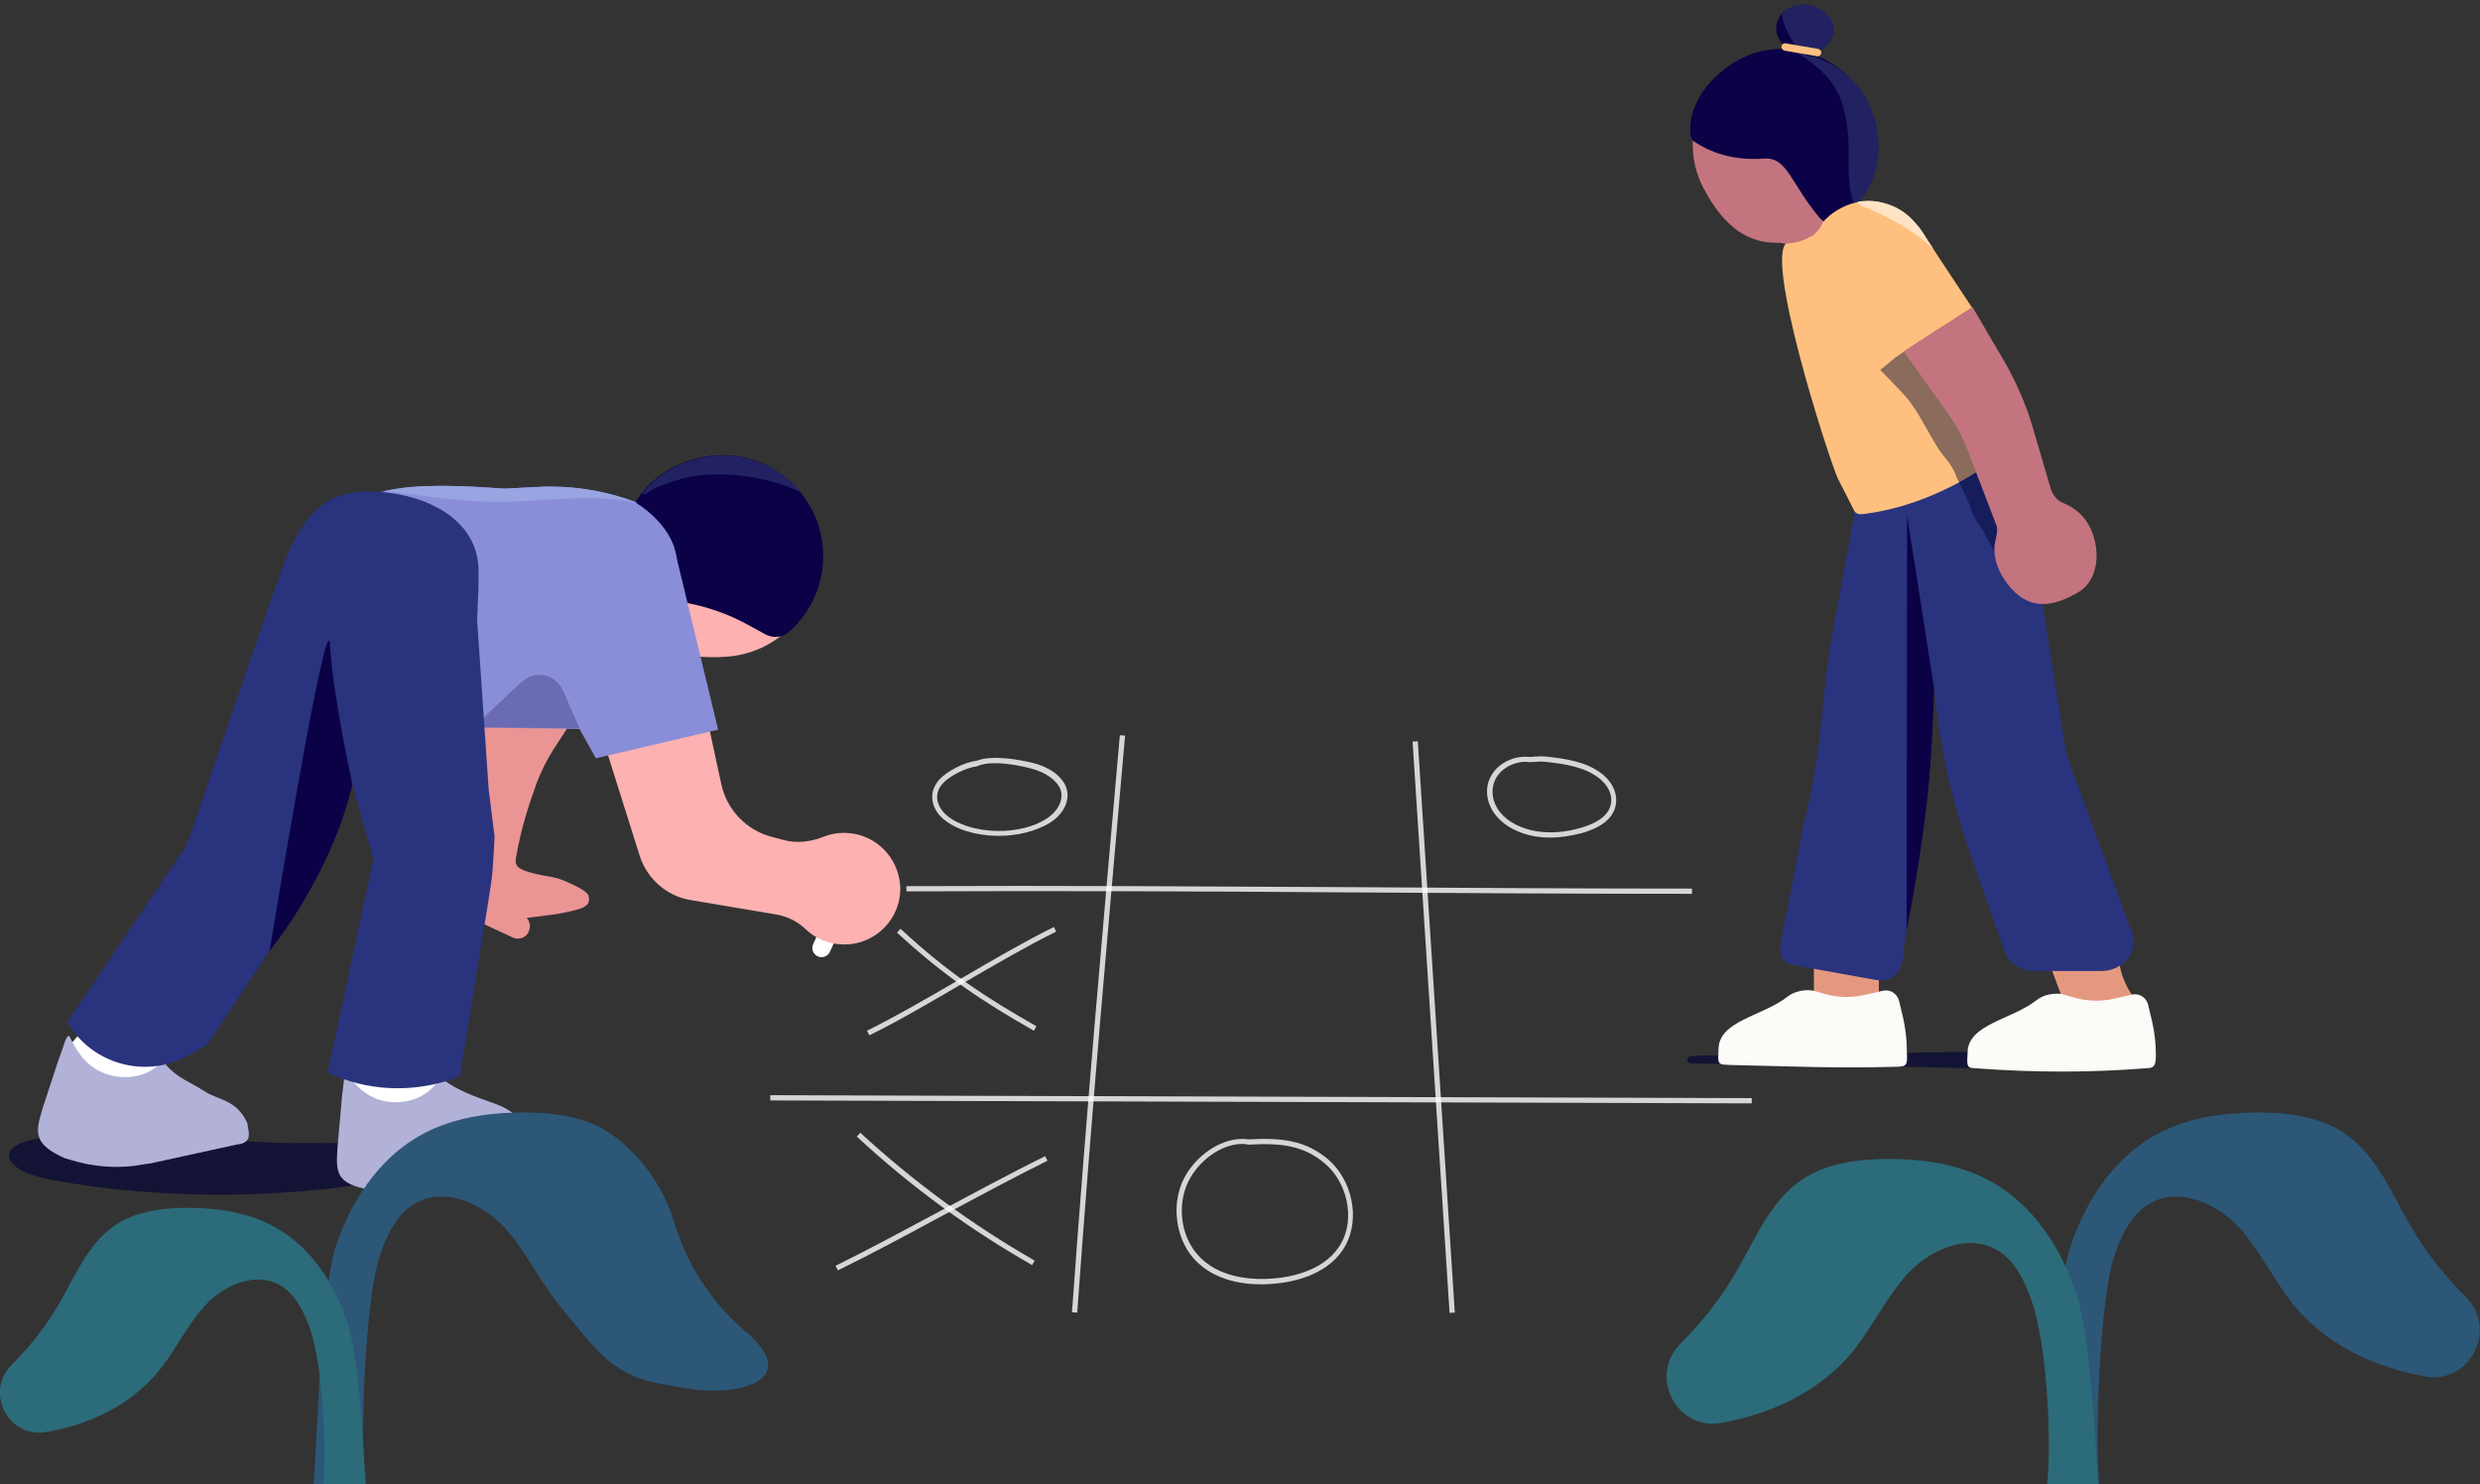<svg id="Layer_1" xmlns="http://www.w3.org/2000/svg" viewBox="0 0 710 425">
    <rect x="0" y="0" width="710" height="425" fill="#333333" stroke="none"/>
    <style>
        .st0{fill:#131335}.st1{fill:#c3747f}.st2{fill:#0b0146}.st3{fill:#f1fbff}.st4{fill:#222262}.st5{fill:#353e79}.st6{fill:#ffc07f}.st7{fill:#fff}.st8{fill:#b2b2d8}.st9{fill:#fdb1b1}.st10{fill:#ea9494}.st11{fill:#8a8ed8}.st12{fill:#f0f9ff}.st13{fill:#98a5e2}.st14{fill:#c2bfd1}.st15{fill:#b26f80}.st16{fill:#6a6bb3}.st17{fill:#2a337e}.st18{fill:#e59880}.st19{fill:#ffe3c5}.st20{fill:#fcfbf8}.st21{fill:#8a8fb8}.st22{fill:#171c5b}.st23{fill:#8a6b5c}.st24{fill:#2c5777}.st25{fill:#2c6b7a}.st26{opacity:.8}
    </style>
    <title>
        2_3-tic-tac-toe
    </title>
    <path class="st0" d="M131.7 333.1c-34.3 9.7-76.9 11.6-114.1 5.2-4.1-.7-8.4-1.6-11.4-3.2S1.5 331 3.3 329c1.7-1.9 5.9-2.9 9.9-3.4 21.7-3.1 44.7 1 67.3 1.6 17.9.5 36.7-1.3 53.4 2.1l-2.2 3.8z"/>
    <path class="st1" d="M487.5 53.5c-6.7-13.2-1.3-29.3 12-35.7 12.5-6.1 27.9-1.3 34.7 10.9 5.9 10.5 3.8 23.2-4.1 31.3l5 9.9-17.4 8.8-2.9-5.7c-1.1-2.2-3.4-3.6-5.9-3.5-7.8.2-15.2-3.9-21.4-16"/>
    <path class="st2" d="M484 38.9c-1.1-8.8 5.7-17.7 14.6-22.2 13-6.6 29.4-.5 36 12.5 6 11.7 3.1 25.6-7.1 33.1-1.1.8 5.3 1.3-1.3 1.9-2.1.5-3.9-.2-5.4-2-8.2-9.8-9.1-17.3-15.8-16.8-6.9.5-13.9-.7-20.3-5.1-.2-.1-.4-.6-.7-1.4"/>
    <path class="st2" d="M517.9 15.3c-4.4.5-8.6-2.3-9.3-6.1s2.3-7.3 6.7-7.8 8.6 2.3 9.3 6.1c.8 3.9-2.2 7.3-6.7 7.8"/>
    <path class="st3" d="M533.2 26.6c.5.7.9 1.5 1.4 2.3-.5-.8-.9-1.6-1.4-2.3m-.4-.6"/>
    <path class="st4" d="M514.3 15c2.7 1.6 5.4 3.6 7.9 6.1 5.2 5.1 6.6 12.1 7 19.1.3 5.7-.6 12.4 1.5 17.9.6-.1 1.1-.3 1.7-.3 6.1-7.7 7.2-18.7 2.5-28.3v-.4c-.4-.8-.9-1.6-1.4-2.3-3.6-5.2-8.8-8.9-14.6-10.7h-1.2c-1.6-.8-2.5-.9-3.4-1.1"/>
    <path class="st4" d="M512.9 14.2c.5.3.9.5 1.4.8.8.2 1.7.4 2.7.4h1.2-1.2c-.5 0-1 0-1.5-.1-.2-.3-.4-.5-.7-.8-.6-.2-1.3-.3-1.9-.3"/>
    <path class="st3" d="M524.7 7.5c.1.4.1.7.1 1.1 0-.3 0-.7-.1-1.1M516.3 1.3h-.9.9m0 0"/>
    <path class="st4" d="M516.3 1.3h-.9c-2.3.3-4.2 1.4-5.3 2.9.7 3.9 2.6 7.2 5 10.1 1.1.2 2.2.5 3.3.8 3.9-.5 6.7-3.3 6.7-6.6 0-.4 0-.7-.1-1.1-1-3.4-4.6-6.1-8.7-6.1"/>
    <path class="st5" d="M514.8 14.4c.2.3.4.5.7.8.5.1 1 .1 1.5.1h1.2c-1.2-.4-2.3-.6-3.4-.9"/>
    <path class="st6" d="M510 13.3c.1-.6.6-1 1.2-.9l9.3 1.6c.6.1 1 .6.9 1.2-.1.6-.6 1-1.2.9l-9.3-1.6c-.5-.1-.9-.6-.9-1.2"/>
    <path class="st7" d="M239.3 262.6c-1.4-.6-3-.1-3.6 1.3l-2.9 6.4c-.6 1.3 0 2.9 1.3 3.5 1.3.6 2.9 0 3.5-1.3l2.9-6.4c.7-1.3.2-2.9-1.2-3.5zM99 305h27.7v15.4H99zM42.8 314.1l-16.5-1.8-7.4-12c2.2-2.1 4-4.4 5.5-7l1-1.8 23 8.3-5.6 14.3z"/>
    <path class="st8" d="M12.2 317.3l4.7-14.3.1-.2 1.7-4.9c.2-.5.9-2 1.3-1 2.3 4.8 5.2 8.9 10.8 10.7 6.2 1.9 12.3.2 15.6-3.8h.2l.7.8c3.7 4.3 6.6 4.8 11.2 7.8 4.2 2.7 9.1 2.3 12.3 9.1l.4 2.5c.1 1 .1 1.9-.6 2.6-.5.5-1 .7-1.7.9-.5.1-1.1.2-1.2.2L43 333.1h-.1c-2.2.3-3.4.5-4.6.7-6 .7-12.2.1-18-1.7l-1.4-.4h-.1c-9.6-4.2-8.6-7.6-6.6-14.4z"/>
    <path class="st9" d="M208.2 188c15.9-1.2 27.7-15.2 26.2-31.1-1.4-15-14.4-26.4-29.4-25.9-13 .5-23.5 9.5-26.6 21.3l-12 .9 1.6 20.9 6.9-.5c2.7-.2 5.3 1.1 6.6 3.5 4.2 7.4 12.1 12 26.7 10.9"/>
    <path class="st2" d="M219.3 181.7c2.2 1.1 4.9.8 6.7-.9 6.5-5.8 10.3-14.4 9.6-23.8-1.2-15.9-15.1-27.8-30.9-26.6-14.3 1.1-25.6 11.6-26.8 25.3-.1 1.5-2.8 13.2-2.7 14.7l16.3 1.5c7.3.7 14.5 2.8 21 6.1l6.8 3.7"/>
    <path class="st3" d="M204.6 130.5"/>
    <path class="st4" d="M206.9 130.4c-.7 0-1.5 0-2.2.1-8.6.7-16.1 4.8-20.9 11 .4-.1.9-.1 1.3-.2 2.2-1.7 5.2-2.7 8.3-3.7 3.9-1.3 8.1-1.8 12.2-1.8 2.5 0 5.1.2 7.5.5 5.5.7 11 2.2 16.2 4.6-5.5-6.4-13.6-10.5-22.4-10.5"/>
    <path class="st9" d="M242.8 238.5c-2.5-.2-4.9.2-7.1 1.1-3.6 1.4-7.6 1.9-11.3.9l-3.4-.9c-7.3-1.9-12.9-7.7-14.5-15.1l-5.1-23.6-30.8 4.3 12.5 39.7c2.1 6.7 7.8 11.7 14.7 12.8l24.3 4.1c3.1.5 6.1 1.9 8.4 4.1 2.9 2.8 6.8 4.5 11.2 4.5 9.2 0 16.6-7.7 16-17-.6-8-7-14.4-14.9-14.9"/>
    <path class="st10" d="M161.4 252.1c-2.8-1.2-4.9-1.1-8.8-2.1-3.3-.9-5.4-1.6-4.9-4.3l.2-1.1c1.3-7.2 3.2-13.4 5.7-20.3 1.3-3.4 2.9-6.7 4.9-9.8l19-29.3-33.4-6-12.5 55.2-5.1 9.1-.7 1.7h.1c-1.4 5.7-1.9 12.1 2.2 15.2l7.9 1.6c5.5.9 9.8 1.4 14.1.9l7.7-1 1.6-.2c7.3-1.4 9.9-2 9.1-5.2-.3-1.3-3.4-2.7-4.6-3.3l-2.5-1.1"/>
    <path class="st10" d="M146.8 268.4l-12.7-5.9c-1.7-.8-2.5-2.8-1.7-4.6v-.1c.8-1.7 2.8-2.5 4.6-1.7l12.7 5.9c1.7.8 2.5 2.8 1.7 4.6v.1c-.8 1.8-2.9 2.5-4.6 1.7z"/>
    <path class="st11" d="M205.6 208.9l-11.7-48.4c-.2-1.3-.5-2.6-.9-3.8v-.1c-1.8-5.1-5.8-9.4-11.1-12.8-8.9-3.4-18.3-4.8-27.8-4.4l-9.8.5c-11.3-.9-20-1-26.1-.5-6.2.5-12.5 2-19.2 4.4l4.3 15c-.6 8 .8 16.1 4.1 23.4l7.8 17.2 10.5-5.8c.9 2.1 2.8 3.5 5.3 4.5v10.1l34.9.5 4.7 8.4 35-8.2"/>
    <path class="st12" d="M126.2 139.1c-3.1 0-5.7.1-8.1.3h-.1.1c2.4-.2 5.1-.3 8.1-.3 5 0 11.1.3 18.1.8l9.8-.5c1.2-.1 2.4-.1 3.5-.1 8.3 0 16.5 1.5 24.2 4.4-7.7-2.9-16-4.4-24.2-4.4-1.2 0-2.4 0-3.5.1l-9.8.5c-7-.5-13.1-.8-18.1-.8"/>
    <path class="st13" d="M126.2 139.1c-3.1 0-5.7.1-8.1.3h-.1c-2.6.2-5.3.6-8 1.2 11.2 1.3 22.3 3.1 33.5 3.1 1.2 0 2.4 0 3.6-.1 6.9-.3 14.1-1 21.1-1 4.8 0 9.5.3 14.1 1.4-.1-.1-.2-.2-.4-.3-7.7-2.9-16-4.4-24.2-4.4-1.2 0-2.4 0-3.5.1l-9.8.5c-7.1-.5-13.2-.8-18.2-.8"/>
    <path class="st14" d="M162.4 208.5h3.5-3.5m-26.6-.4l-.1.1h1.8v-.1h-1.7"/>
    <path class="st15" d="M137.6 208.2v.1c4.9.1 18.4.2 24.8.2l-24.8-.3"/>
    <path class="st16" d="M154.5 193.2c-1.9 0-3.9.8-5.7 2.5-5.8 5.4-12.3 11.6-13 12.5h1.8l24.8.3h3.5l-4.3-9.9c-1.5-3.6-4.2-5.4-7.1-5.4"/>
    <path class="st8" d="M96.6 328.7l1.3-14.5v-.2l.6-5c.1-.5.4-2.1 1-1.2 3.2 4 6.8 7.3 12.5 7.7 6.2.5 11.7-2.5 13.9-7h.2l.8.6c4.4 3.3 9.3 4.9 14.3 6.7 4.6 1.6 8.3 4.1 8.1 7.6l.2 4.3c.1 1.4-.7 2.7-1.9 3.1-.5.2-.9.3-.9.3l-18.4 8.1h-.1c-5.2 1.2-9.1 2.7-12.2 2.3l-10-.9h-.1c-9.9-1.7-9.7-5.1-9.3-11.9z"/>
    <path class="st17" d="M93.8 307.1l13.1-61.1-6-21.4c-2.4 8.8-11.4 27.1-12.8 30.9l-28.7 43.6-5.3 3c-12.2 6.9-27.7 2.7-34.8-9.4l34-50.6c1.3-3.2 2.4-6.4 3.4-9.6l22.1-64.3c.3-.9.6-1.7.9-2.5.2-.7.4-1 .4-1.1 4.9-13.7 10.7-23.9 25-23.9 15.5 0 31.9 7.3 31.9 22.8 0 5.2 0 5.2-.4 14.1l3.3 48.4 1.7 13.6c-.6 9.8-.3 9.2-1.9 19.1l-8.1 49.6-2.2.7c-11.9 4-24.5 3.3-35.6-1.9z"/>
    <path class="st2" d="M100.9 224.6s-5.7-25.7-6.4-39.9c-.7-14.2-17.3 87.5-17.3 87.5s17.3-20.8 23.7-47.6z"/>
    <path class="st0" d="M576.9 301h-1.6c-27.1.4-54.2.7-81.2 1.1-3.3 0-6.6 0-10.1.3-1.3.1-1.2 1.9 0 2 16.2.5 32.6.8 49 .8 12.8 0 25.7.8 38.2.5l10-1.5c.3.2.7.2 1 .2 1.2 0 2.4-.8 2.7-2-2.5-1.2-5.3-1.4-8-1.4"/>
    <path class="st18" d="M612.2 287.2l-20.1 3-7.2-19.2 21.6-.5c-.4 6 1.5 11.9 5.5 16.4l.2.3zM519.3 271.8h18.6v18.6h-18.6z"/>
    <path class="st17" d="M516.4 235.9c3.2-12.3 4.5-23.2 5.7-36 .6-6.4 1.5-12.7 2.6-19l7.4-40.4c8.3-10-1.2-5.5-.4-5.4l16.6 1.7c1.9-.5 3.8-.5 5.5 0 2.1-2.4 4.3-4 6.3-3.9l16.5 3.5c1.5.3 2.6 1.5 2.8 2.9l10.8 67.9c.4 3.2 1 6.4 1.7 9.6l18.8 51.1c1.1 5.2-3.3 10.1-9.1 10.1h-19.1c-4.5 0-8.4-3-9.1-7.1l-9-25.5c-5.5-15.5-9.1-31.7-10.6-48.1l-.1-.9c-.3 7.3-.9 19-.9 19.2l-7.8 56.2c.1 5.5-2.5 9.8-8.3 8.7l-21.6-3.9c-4.3-.8-5.5-1.6-5.5-5.6l6.8-35.1"/>
    <path class="st6" d="M576.7 125.4l-20.6-31.8 8.5-5.5-12.3-18.6c-.2-.2-.3-.5-.5-.7v-.1c-.1-.1-.1-.2-.2-.3-.2-.2-.3-.4-.4-.6-1.1-1.9-2.5-3.6-3.9-5-1.3-1.3-2.6-2.3-4-3-5-2.8-10.9-3-16.1-.3-3.6 1.8-6.2 4.6-7.9 7.8-.6.3-1.2.5-1.8.6l-4.7 1.2c-.3.1-.6.2-1 .3-7.1 2.9 11.3 60.7 14.4 67.7l4.5 8.8c.3.9 1.2 1.4 2.1 1.3h.4l1.5-.2c14.9-2.1 29.6-9.5 41.5-19.1.7-.7.9-1.7.5-2.5"/>
    <path class="st19" d="M534.8 57.5c-1 0-2.1.1-3.1.3l1 1c6 2.4 12.1 5.5 17.1 9.3 1.3 1 2.5 2 3.7 3.1l-1.2-1.8c-.2-.2-.3-.5-.5-.7v-.1c-.1-.1-.1-.2-.2-.3-.2-.2-.3-.4-.4-.6-1.1-1.9-2.5-3.6-3.9-5-1.3-1.3-2.6-2.3-4-3-.1-.1-.2-.1-.3-.2-2.7-1.3-5.5-2-8.2-2"/>
    <path class="st1" d="M521.9 63.3s-.9 5.7-10.7 6.5c-3.1-6.1-.7-9.2-.7-9.2l5.6.4 5.8 2.3z"/>
    <path class="st20" d="M521.5 284.3l-2.1-.6c-2.3-.6-5.8.1-7.6 1.6-7 5.6-19.8 6.9-19.8 15.1 0 2.4-.7 4.4 1.7 4.4l1.5.1c18.6.4 29.7 1 48.4.5l.6-.1c2.3 0 1.7-2.3 1.7-4.6 0-3.2-.4-6.4-1.1-9.5l-1.1-4.6c-.5-2-2.3-3.3-4.4-3l-5.3 1.2c-4.1 1-8.4.8-12.5-.5zM592.8 285.3l-2.1-.6c-2.3-.6-5.8.1-7.6 1.6-7 5.6-19.8 6.9-19.8 15.1 0 2.4-.7 4.4 1.7 4.4l1.5.1c16.1 1.2 32.3 1.2 48.4-.1 2.3 0 2.3-1.8 2.3-4 0-3.2-.4-6.4-1.1-9.5l-1.1-4.6c-.5-2-2.3-3.3-4.4-3l-5.3 1.2c-4.2 1-8.5.7-12.5-.6z"/>
    <path class="st2" d="M553.7 196.9l-7.7-49.2s-.2 119.1-.1 118.5c0-.3 3.7-18.2 5.8-37 1.7-15.3 2-32.3 2-32.3z"/>
    <path class="st21" d="M572.8 130.5c-1.9 1.4-3.8 2.7-5.8 4l9.6 2.1c1.5.3 2.6 1.5 2.8 2.9l4.3 26.9c1.7.2 3.5.3 5.3.3 4.8 0 9.3-.9 8.9-4.1-1.2-9.7-24.8-31.5-24.9-31.6-.1-.2-.1-.3-.2-.5m-16-37.4l-.7.4 2.9 4.4c-1.3-2.9-2.2-4.8-2.2-4.8"/>
    <path class="st22" d="M566.9 134.4c-2 1.3-4 2.5-6.1 3.6.5 1.2 1.2 2.3 1.7 3.5.6 1.2 1.2 2.5 1.6 3.8.6 1.9 1.6 3.8 2.8 5.4 2.4 3.3 3.6 7.5 6.6 10.8 2.4 2.7 5.8 4.4 9.3 4.7.2 0 .4 0 .7.1l-4.3-26.9c-.2-1.5-1.3-2.6-2.8-2.9l-9.5-2.1"/>
    <path class="st23" d="M556.7 93.1c-.6.2-14 9.2-14 9.2l-4.4 3.6 5.8 6c4.5 4.7 5.8 8.2 10.6 16.2 1.3 2.2 4.1 4.8 5.1 7.6.3.8.6 1.5 1 2.3 2.1-1.1 4.1-2.3 6.1-3.6s3.9-2.6 5.8-4c-1.3-3.1-9.8-23.1-13.8-32.5l-2.9-4.4.7-.4"/>
    <path class="st1" d="M598.5 151.3c3 6.4 2.4 15.5-4.3 18.7-10.5 6-16.7 2-21-5.1-1.6-2.7-2.4-5.7-2.2-8.5.2-1.9 1.3-4.8.4-6.4l-8.1-21.1c-1.5-3.9-3.5-7.6-5.9-10.9L545 100.6l19.7-12.7 8.8 15c3.6 6.2 6.5 12.7 8.5 19.6l5.1 17.4c.6 1.9 1.9 3.5 3.8 4.2 3.2 1.3 6 3.7 7.6 7.2"/>
    <path class="st24" d="M601 425c-1.3-13.1.1-53.2 4.4-65.7 2-5.9 5-12.1 10.5-15 8.2-4.4 18.6.2 24.9 6.9 6.3 6.8 10.2 15.5 16.1 22.7 9.2 11.1 23 17.6 37.1 20.1.1 0 .3 0 .4.1 12.8 2.2 20.8-13.6 11.6-22.7-6.3-6.3-11.8-13.3-16.2-21-5.3-9.2-9.5-19.6-18.2-25.7-7.2-5-16.4-6.2-25.1-6.2-10.4 0-21 1.6-30 6.8-11.7 6.7-19.6 18.9-23.8 31.7-4.2 12.9-5.3 54.6-6.3 68.1l14.6-.1z"/>
    <path class="st25" d="M586.1 425c1.3-13.1-.1-39.9-4.4-52.4-2-5.9-5-12.1-10.5-15-8.2-4.4-18.6.2-24.9 6.9-6.3 6.8-10.2 15.5-16.1 22.7-9.2 11.1-23 17.6-37.1 20.1-.1 0-.3 0-.4.1-12.8 2.2-20.8-13.6-11.6-22.7 6.3-6.3 11.8-13.3 16.2-21 5.3-9.2 9.5-19.6 18.2-25.7 7.2-5 16.4-6.2 25.1-6.2 10.4 0 21 1.6 30 6.8 11.7 6.7 19.6 18.9 23.8 31.7 4.2 12.9 5.3 41.3 6.3 54.8l-14.6-.1z"/>
    <path class="st24" d="M104.4 425c-1.3-13.1.1-53.2 4.4-65.7 2-5.9 5-12.1 10.5-15 8.2-4.4 18.6.2 24.9 6.9 6.3 6.8 10.2 15.5 16.1 22.7 9.2 11.1 14.4 19.7 28.5 22.2.1 0 8.4 1.5 8.5 1.5 12.8 2.2 33.6-1.8 15.6-16.9-6.8-5.7-15.6-16.4-19.7-30.3-3-10.2-9.5-19.6-18.2-25.7-7.2-5-16.4-6.2-25.1-6.2-10.4 0-21 1.6-30 6.8-11.7 6.7-19.6 18.9-23.8 31.7-4.2 12.9-5.3 54.6-6.3 68.1h14.6v-.1z"/>
    <path class="st25" d="M92.5 425c1.1-11.1-.1-33.8-3.7-44.4-1.7-5-4.2-10.2-8.9-12.8-6.9-3.7-15.8.1-21.1 5.9-5.4 5.8-8.6 13.2-13.7 19.2-7.8 9.4-19.5 15-31.5 17-.1 0-.2 0-.4.1-10.9 1.8-17.7-11.5-9.8-19.3 5.3-5.3 10-11.3 13.7-17.8 4.5-7.8 8.1-16.6 15.4-21.8 6.1-4.3 13.9-5.3 21.3-5.3 8.8 0 17.8 1.4 25.4 5.8 10 5.7 16.6 16 20.2 26.9s4.5 35 5.3 46.4l-12.2.1z"/>
    <g class="st26">
        <path class="st7" d="M484.4 255.9c-33 0-65.2-.2-96.3-.4-41.6-.3-84.5-.5-128.6-.3v-1.5c44.1-.2 87.1.1 128.6.3 31.1.2 63.3.4 96.3.4v1.5z"/>
    </g>
    <g class="st26">
        <path transform="matrix(.003 -1 1 .003 45.123 674.829)" class="st7" d="M360.3 174.3h1.5v281h-1.5z"/>
    </g>
    <g class="st26">
        <path class="st7" d="M286 239.3h-.6c-6.2-.1-11.9-1.9-15.3-4.8-2-1.7-3.1-3.8-3.2-6-.1-1.9.6-3.7 2-5.3 2-2.2 6.8-4.9 10.7-5.4 4.6-1.8 12.7-.2 16 .6 4.7 1.1 8.4 3.8 9.6 6.9 1.3 3.5-.4 7.5-4.5 10.2-3.9 2.4-9.3 3.8-14.7 3.8zm-1.2-20.8c-1.8 0-3.5.2-4.9.8l-.2.1c-3.4.4-8 2.9-9.8 4.9-1.1 1.2-1.7 2.7-1.6 4.2.1 1.7 1.1 3.5 2.7 4.9 3.1 2.7 8.6 4.4 14.4 4.5 5.4.1 10.7-1.2 14.2-3.5s5-5.6 4-8.4c-1-2.6-4.4-5-8.5-6-1.8-.5-6.3-1.5-10.3-1.5z"/>
    </g>
    <g class="st26">
        <path class="st7" d="M443.7 239.8c-1.4 0-2.7-.1-4-.3-4.8-.8-8.9-2.9-11.4-6-2.8-3.4-3.4-7.9-1.4-11.4 1.9-3.5 6.4-5.8 10.7-5.4.6 0 1.2 0 2-.1 1-.1 2-.1 3 0 5.7.6 11.7 1.5 16.1 5 2.5 2 4 4.7 4 7.4 0 4.4-3.2 7.6-9.8 9.5-3.1.8-6.2 1.3-9.2 1.3zm-6.9-21.7c-3.5 0-7 1.9-8.5 4.7-1.7 3-1.2 6.8 1.2 9.8 2.3 2.8 6.1 4.7 10.5 5.4 3.9.6 8.2.3 12.6-1 5.8-1.7 8.7-4.4 8.7-8 0-2.2-1.3-4.5-3.5-6.2-4.2-3.3-9.9-4.1-15.4-4.7-.9-.1-1.8-.1-2.6 0-.9.1-1.6.1-2.3.1-.2-.1-.5-.1-.7-.1z"/>
    </g>
    <g class="st26">
        <path class="st7" d="M248.9 296.4l-.7-1.3c8.1-4 17.6-9.5 26.7-14.8 9.2-5.4 18.7-10.9 26.8-14.9l.7 1.3c-8.1 4-17.6 9.5-26.7 14.8-9.1 5.3-18.6 10.9-26.8 14.9z"/>
    </g>
    <g class="st26">
        <path class="st7" d="M296 295.1c-14.4-8.2-25.4-15.4-39.2-28.1l1-1.1c13.6 12.6 24.6 19.8 38.9 27.9l-.7 1.3z"/>
    </g>
    <g class="st26">
        <path class="st7" d="M239.9 363.7l-.7-1.3c9.5-4.7 19.9-10.3 30-15.7 10.1-5.4 20.5-11 30-15.7l.7 1.3c-9.5 4.7-19.9 10.3-30 15.7-10 5.4-20.4 11-30 15.7z"/>
    </g>
    <g class="st26">
        <path class="st7" d="M295.5 362.2c-17.9-10.2-34.8-22.5-50.2-36.8l1-1.1c15.3 14.1 32.1 26.4 49.9 36.6l-.7 1.3z"/>
    </g>
    <g class="st26">
        <path class="st7" d="M361.1 367.7c-6.1 0-14.3-1.4-19.7-7.8-4.9-5.9-6-15.2-2.6-22.2 3.2-6.6 11.1-12.6 18.8-11.5 9.1-.5 16.1.2 22.6 5.7 6.9 5.9 9.2 16.8 5.1 24.5-4.5 8.4-14.6 10.6-20.3 11.1-1.1.1-2.4.2-3.9.2zm-5.4-40.2c-6.4 0-12.8 5.2-15.5 10.8-3.2 6.5-2.2 15.2 2.4 20.6 6.2 7.4 16.7 7.6 22.4 7.1 5.3-.5 14.9-2.5 19.1-10.3 3.8-7 1.6-17.2-4.8-22.6-6.1-5.2-12.8-5.9-21.6-5.4h-.2c-.6-.1-1.2-.2-1.8-.2z"/>
    </g>
    <g class="st26">
        <path transform="rotate(-3.705 410.46 294.019) scale(1)" class="st7" d="M409.7 212.1h1.5V376h-1.5z"/>
    </g>
    <g class="st26">
        <path class="st7" d="M308.4 375.8l-1.5-.1c4.1-57.2 8.8-109.6 13.7-165.2l1.5.1c-4.9 55.6-9.6 108.1-13.7 165.2z"/>
    </g>
</svg>
